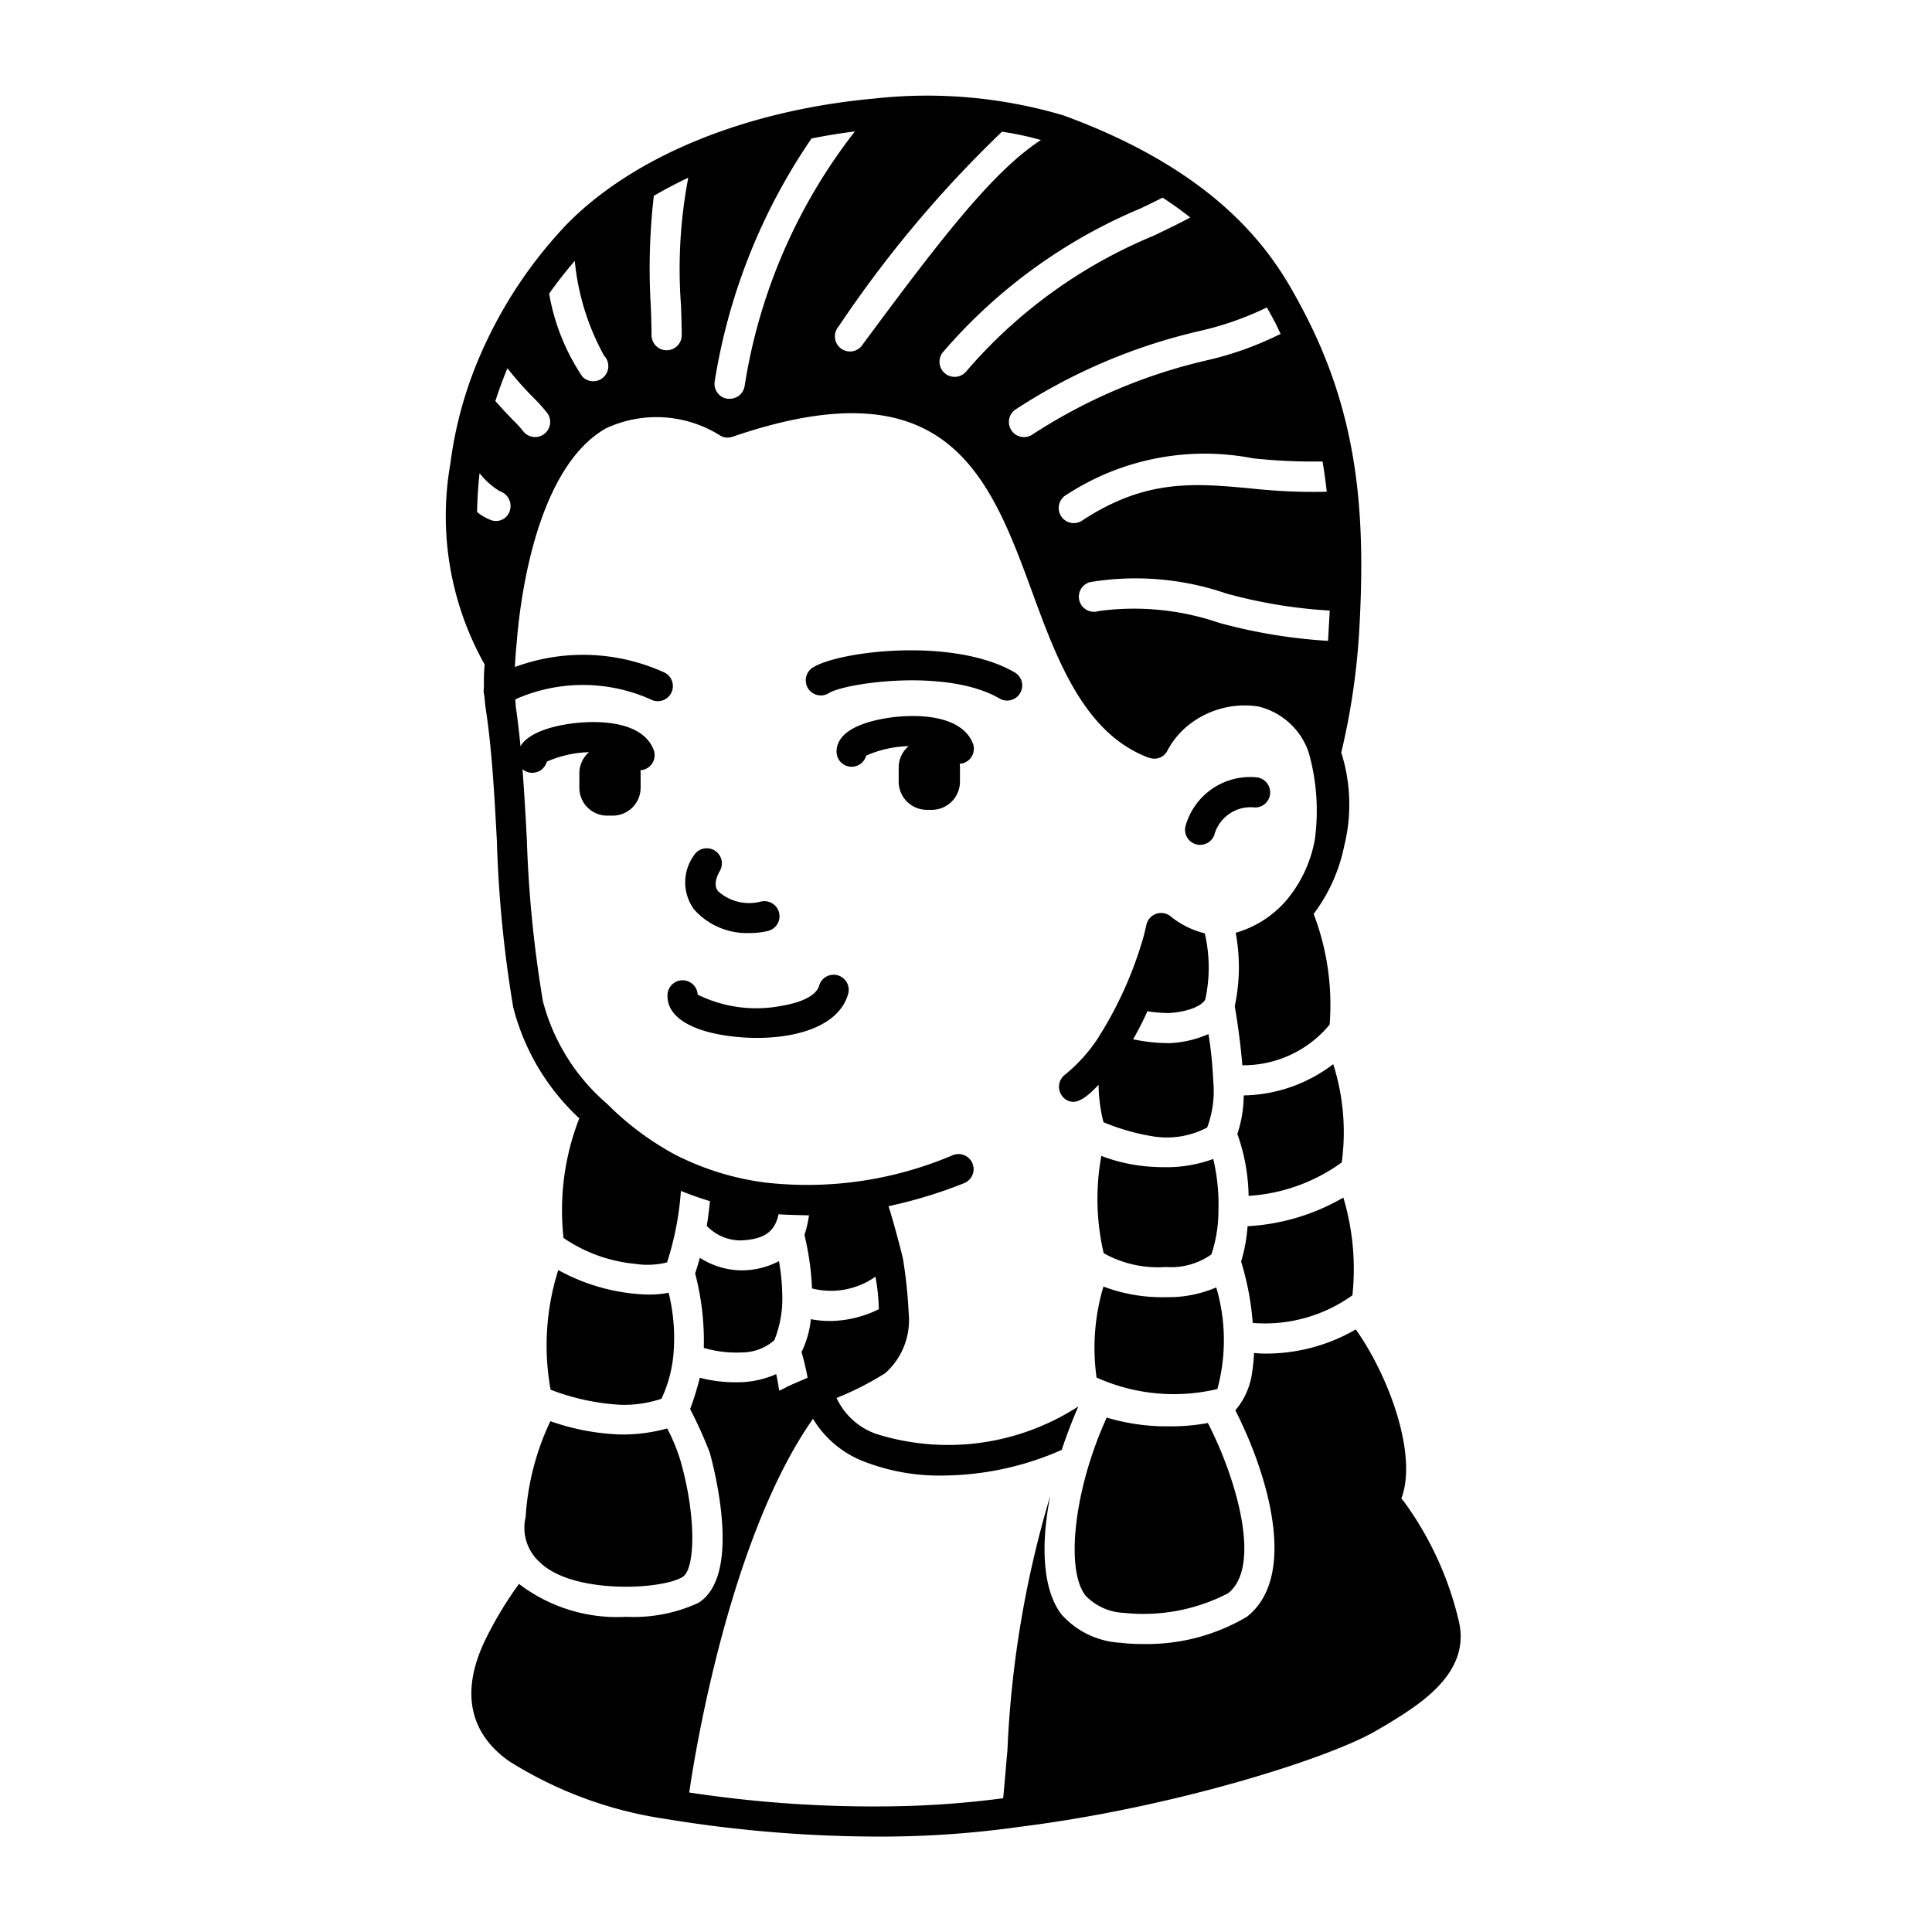 <svg id="Solid" xmlns="http://www.w3.org/2000/svg" viewBox="0 0 64 64"><title>female, african, dreadlocks, girl, young, woman, avatar</title><path d="M25.079,34.382a7.041,7.041,0,0,1-.887-.057c-1.322-.168-2.08-.651-2.08-1.326a.5.5,0,0,1,1-.05,4.4,4.4,0,0,0,2.822.362c.672-.115,1.12-.36,1.2-.657a.5.5,0,0,1,.968.25C27.823,33.956,26.469,34.382,25.079,34.382ZM23.112,33h0Z"/><path d="M24.831,30.908a2.338,2.338,0,0,1-1.837-.78,1.515,1.515,0,0,1-.016-1.777.5.5,0,0,1,.868.5c-.244.427-.1.612-.058.672a1.539,1.539,0,0,0,1.408.345.5.5,0,1,1,.251.969A2.476,2.476,0,0,1,24.831,30.908Z"/><path d="M28.212,25.4a.5.5,0,0,1-.5-.5c0-.517.515-.891,1.489-1.081.928-.183,2.611-.216,3.024.8a.5.5,0,0,1-.927.375c-.02-.049-.148-.16-.487-.227a3.732,3.732,0,0,0-2.117.263A.5.5,0,0,1,28.212,25.4Z"/><path d="M17.632,25.6a.5.5,0,0,1-.5-.5c0-.517.514-.891,1.488-1.082.93-.179,2.612-.216,3.025.8a.5.5,0,1,1-.926.377c-.022-.054-.149-.162-.488-.228a3.729,3.729,0,0,0-2.117.263A.5.5,0,0,1,17.632,25.6Z"/><path d="M33.361,23.207a.5.5,0,0,1-.251-.068c-1.742-1.016-5.132-.51-5.65-.18a.5.5,0,0,1-.537-.844c.866-.551,4.676-1.015,6.691.16a.5.5,0,0,1-.253.932Z"/><path d="M16.522,23.38a.5.5,0,0,1-.252-.932,6.5,6.5,0,0,1,5.719-.179.5.5,0,1,1-.434.9,5.5,5.5,0,0,0-4.781.141A.491.491,0,0,1,16.522,23.38Z"/><path d="M39.752,27.987a.533.533,0,0,1-.1-.011.5.5,0,0,1-.385-.593,2.222,2.222,0,0,1,2.368-1.632.5.5,0,0,1,.437.556.493.493,0,0,1-.555.436,1.249,1.249,0,0,0-1.272.849A.5.5,0,0,1,39.752,27.987Z"/><path d="M31.8,25.427v.47a.935.935,0,0,1-.93.93H30.7a.935.935,0,0,1-.93-.93v-.47a.928.928,0,0,1,.93-.93h.17A.928.928,0,0,1,31.8,25.427Z"/><path d="M20.122,27.019a.922.922,0,0,1-.93-.93v-.47a.928.928,0,0,1,.93-.93h.17a.935.935,0,0,1,.93.93v.47a.928.928,0,0,1-.93.93Z"/><path d="M38.725,33.559h0c.729-.052,1.1-.269,1.2-.445a4.953,4.953,0,0,0-.012-2.179s0-.011,0-.017a2.879,2.879,0,0,1-1.139-.566.5.5,0,0,0-.8.291s-.035.158-.093.388a12.839,12.839,0,0,1-1.522,3.378,5.261,5.261,0,0,1-1.091,1.2.5.5,0,0,0-.081.7.463.463,0,0,0,.392.19c.321-.029.665-.414.814-.564a5.2,5.2,0,0,0,.161,1.24,7.289,7.289,0,0,0,1.682.475,2.859,2.859,0,0,0,1.753-.3,3.451,3.451,0,0,0,.2-1.556,12.894,12.894,0,0,0-.157-1.539,3.618,3.618,0,0,1-1.269.3h-.015a5.7,5.7,0,0,1-1.212-.128,10.365,10.365,0,0,0,.474-.928A4.686,4.686,0,0,0,38.725,33.559Z"/><path d="M38.142,38.65a5.612,5.612,0,0,1-1.659-.359,7.939,7.939,0,0,0,.078,3.223,3.679,3.679,0,0,0,2.056.457,2.318,2.318,0,0,0,1.512-.417,4.585,4.585,0,0,0,.233-1.432,6.589,6.589,0,0,0-.171-1.73,4.482,4.482,0,0,1-1.647.272C38.306,38.664,38.147,38.65,38.142,38.65Z"/><path d="M44.447,38.507a7.442,7.442,0,0,0-.282-3.256A5.016,5.016,0,0,1,41.2,36.287a4.1,4.1,0,0,1-.211,1.276,6.4,6.4,0,0,1,.373,2.052A5.89,5.89,0,0,0,44.447,38.507Z"/><path d="M44.8,42.908a8.235,8.235,0,0,0-.3-3.237,7.074,7.074,0,0,1-3.173.949,5.417,5.417,0,0,1-.213,1.172,9.4,9.4,0,0,1,.385,2.032A4.97,4.97,0,0,0,44.8,42.908Z"/><path d="M20.914,42.846a6.545,6.545,0,0,1-2.421-.774,8.26,8.26,0,0,0-.254,3.963,7.6,7.6,0,0,0,2.3.5,3.907,3.907,0,0,0,1.374-.2,4.422,4.422,0,0,0,.389-1.4,6.274,6.274,0,0,0-.153-2.111,3.391,3.391,0,0,1-.648.06A5.5,5.5,0,0,1,20.914,42.846Z"/><path d="M23.027,42.182a8.815,8.815,0,0,1,.287,2.469A3.829,3.829,0,0,0,24.6,44.8a1.618,1.618,0,0,0,1.052-.405,3.717,3.717,0,0,0,.263-1.461l-.01-.281a7.382,7.382,0,0,0-.1-.877,2.646,2.646,0,0,1-1.226.306h-.06a2.623,2.623,0,0,1-1.334-.414C23.135,41.837,23.087,42.011,23.027,42.182Z"/><path d="M40.327,46.013a6.171,6.171,0,0,0-.037-3.365,4.028,4.028,0,0,1-1.631.323H38.6a5.485,5.485,0,0,1-2.047-.352,7.086,7.086,0,0,0-.228,3.013A6.226,6.226,0,0,0,40.327,46.013Z"/><path d="M22.612,52.239c.41-.25.47-1.96-.07-3.85a6.047,6.047,0,0,0-.44-1.07,5.523,5.523,0,0,1-1.56.2,7.755,7.755,0,0,1-2.31-.44,8.628,8.628,0,0,0-.82,3.18,1.528,1.528,0,0,0,.49,1.51C18.992,52.809,21.912,52.669,22.612,52.239Z"/><path d="M48.332,53.729a10.974,10.974,0,0,0-1.74-3.87c-.05-.07-.11-.15-.17-.22.54-1.42-.39-4.02-1.51-5.6a5.92,5.92,0,0,1-3.03.8c-.13,0-.23-.01-.34-.02a6.362,6.362,0,0,1-.08.75,2.409,2.409,0,0,1-.54,1.15c1.03,2.01,2.12,5.48.38,6.84a6.5,6.5,0,0,1-3.47.9,5.529,5.529,0,0,1-.71-.04,2.815,2.815,0,0,1-1.96-.94c-.63-.82-.69-2.32-.37-3.93a34.513,34.513,0,0,0-1.42,8.44c-.05.53-.09,1.05-.14,1.58a31.512,31.512,0,0,1-3.92.27,40.594,40.594,0,0,1-6.48-.46s1.1-8.113,4.1-12.38a3.382,3.382,0,0,0,1.7,1.42,6.879,6.879,0,0,0,2.61.46,9.888,9.888,0,0,0,3.93-.85c.16-.49.35-.98.55-1.44a7.929,7.929,0,0,1-6.7.91,2.274,2.274,0,0,1-1.31-1.19,9.958,9.958,0,0,0,1.61-.82,2.347,2.347,0,0,0,.78-1.98,15.713,15.713,0,0,0-.19-1.81c-.122-.522-.407-1.546-.48-1.742a15.382,15.382,0,0,0,2.505-.763.5.5,0,0,0-.371-.929,12.3,12.3,0,0,1-6.183.912,9.083,9.083,0,0,1-3.044-.941,9.638,9.638,0,0,1-2.225-1.667,6.721,6.721,0,0,1-2.129-3.4,39.874,39.874,0,0,1-.533-5.378c-.079-1.457-.161-2.964-.364-4.37a10.961,10.961,0,0,1,.024-2.078c.1-1.341.614-5.817,2.961-7.154a3.959,3.959,0,0,1,3.809.255.493.493,0,0,0,.384.024c7.148-2.449,8.521,1.3,9.971,5.265.817,2.235,1.714,4.526,3.728,5.333a.9.9,0,0,0,.157.051.479.479,0,0,0,.544-.24,2.68,2.68,0,0,1,.66-.82,2.981,2.981,0,0,1,2.356-.654,2.334,2.334,0,0,1,1.675,1.538,7.1,7.1,0,0,1,.2,2.861,4.3,4.3,0,0,1-.988,2.073A3.492,3.492,0,0,1,40.934,30.9a6.187,6.187,0,0,1-.031,2.431c.116.682.2,1.335.251,1.957a3.7,3.7,0,0,0,2.883-1.337l.009-.009a8.431,8.431,0,0,0-.53-3.667,5.6,5.6,0,0,0,1.015-2.262,5.691,5.691,0,0,0-.1-3.084,23.117,23.117,0,0,0,.594-4.017c.223-3.889-.018-7.2-1.918-10.748-.748-1.395-2.3-4.3-7.875-6.34a15.888,15.888,0,0,0-6.255-.561c-4.254.385-7.965,1.9-10.184,4.148a14.833,14.833,0,0,0-2.894,4.376,13.239,13.239,0,0,0-.979,3.566,10.029,10.029,0,0,0,1.134,6.657,6.565,6.565,0,0,0,.05,1.555c.2,1.359.277,2.843.355,4.278A40.573,40.573,0,0,0,17,33.363a7.563,7.563,0,0,0,2.19,3.683,8.374,8.374,0,0,0-.522,3.963,5.031,5.031,0,0,0,2.353.855,2.7,2.7,0,0,0,1.076-.045,9.975,9.975,0,0,0,.459-2.369,10.136,10.136,0,0,0,.962.339c-.026.258-.058.529-.106.818a1.544,1.544,0,0,0,1.125.483c.657-.028,1.12-.205,1.252-.866.264.022.97.035,1.01.035a3.833,3.833,0,0,1-.15.652,9.255,9.255,0,0,1,.248,1.713l0,.056a2.532,2.532,0,0,0,1.489-.07A2.447,2.447,0,0,0,29,42.291a6.54,6.54,0,0,1,.112,1.078,3.737,3.737,0,0,1-1.55.39h-.08a3.114,3.114,0,0,1-.62-.06,3.266,3.266,0,0,1-.31,1.09,7.742,7.742,0,0,1,.2.85c-.22.1-.45.19-.68.3-.09.05-.17.09-.26.13-.03-.19-.06-.38-.1-.55a3.152,3.152,0,0,1-1.35.27,4.569,4.569,0,0,1-1.18-.15,10.107,10.107,0,0,1-.32,1.04,14.334,14.334,0,0,1,.65,1.44c.11.41,1.1,4.06-.38,4.98a5.121,5.121,0,0,1-2.38.46,5.351,5.351,0,0,1-3.56-1.09,12.451,12.451,0,0,0-1.09,1.8c-1.07,2.17-.18,3.41.76,4.07a13.33,13.33,0,0,0,5.15,1.91,43.762,43.762,0,0,0,7.3.59,32.682,32.682,0,0,0,4.44-.32c5.16-.64,10.4-2.31,11.89-3.22l.26-.15C47.022,56.469,48.712,55.439,48.332,53.729Zm-4.339-32.5a17.671,17.671,0,0,1-3.6-.594,8.71,8.71,0,0,0-4-.393.5.5,0,1,1-.282-.959,9.267,9.267,0,0,1,4.518.379,16.472,16.472,0,0,0,3.419.564C44.039,20.436,44,21.1,43.993,21.226Zm-.181-5.939c.056.33.1.664.139,1a19.008,19.008,0,0,1-2.532-.112c-1.857-.171-3.459-.316-5.553,1.054a.5.5,0,1,1-.548-.835,8.378,8.378,0,0,1,6.193-1.214A18.906,18.906,0,0,0,43.812,15.287Zm-1.842-5.1c.094.167.181.326.258.47s.127.269.194.4a10.786,10.786,0,0,1-2.413.869A17.993,17.993,0,0,0,34.2,14.394a.492.492,0,0,1-.279.085.5.5,0,0,1-.279-.915,18.869,18.869,0,0,1,6.1-2.6A10.317,10.317,0,0,0,41.97,10.183ZM37.793,6.9c.258-.123.492-.238.721-.353q.5.327.914.657c-.365.2-.766.389-1.2.6A16.449,16.449,0,0,0,32.01,12.3a.5.5,0,0,1-.388.184.5.5,0,0,1-.388-.815A17.568,17.568,0,0,1,37.793,6.9Zm-4.6-2.537a9.926,9.926,0,0,1,1.289.276c-1.539,1-3.2,3.11-5.9,6.767a.5.5,0,1,1-.8-.594A38.947,38.947,0,0,1,33.192,4.363Zm-6.309.224q.705-.141,1.435-.233a18.313,18.313,0,0,0-3.65,8.42.5.5,0,0,1-.5.436.482.482,0,0,1-.065,0,.5.5,0,0,1-.431-.561A19.72,19.72,0,0,1,26.883,4.587Zm-5.224,1.9q.541-.317,1.14-.6a16.115,16.115,0,0,0-.241,4.229c.012.375.024.711.024.987a.5.5,0,1,1-1,0c0-.266-.011-.591-.024-.952A20.884,20.884,0,0,1,21.659,6.488ZM19.04,8.641a8.1,8.1,0,0,0,.972,3.142.5.5,0,1,1-.721.693,7.091,7.091,0,0,1-1.1-2.75C18.462,9.345,18.744,8.985,19.04,8.641ZM16.894,16.9a.479.479,0,0,1-.59.342,1.616,1.616,0,0,1-.5-.282c.007-.415.033-.843.082-1.287a2.4,2.4,0,0,0,.675.6A.515.515,0,0,1,16.894,16.9Zm.064-3.021c-.169-.176-.361-.381-.549-.594.115-.351.243-.709.4-1.085a11.449,11.449,0,0,0,.872.984,5.2,5.2,0,0,1,.459.515.5.5,0,0,1-.135.693.49.49,0,0,1-.279.086.5.5,0,0,1-.415-.22A4.077,4.077,0,0,0,16.958,13.88Z"/><path d="M38.742,47.249a6.91,6.91,0,0,1-2.08-.29c-1.06,2.31-1.39,5.02-.7,5.9a1.873,1.873,0,0,0,1.28.57,6.087,6.087,0,0,0,3.44-.65c1.13-.89.27-3.82-.67-5.64a6.694,6.694,0,0,1-1.1.11Z"/></svg>